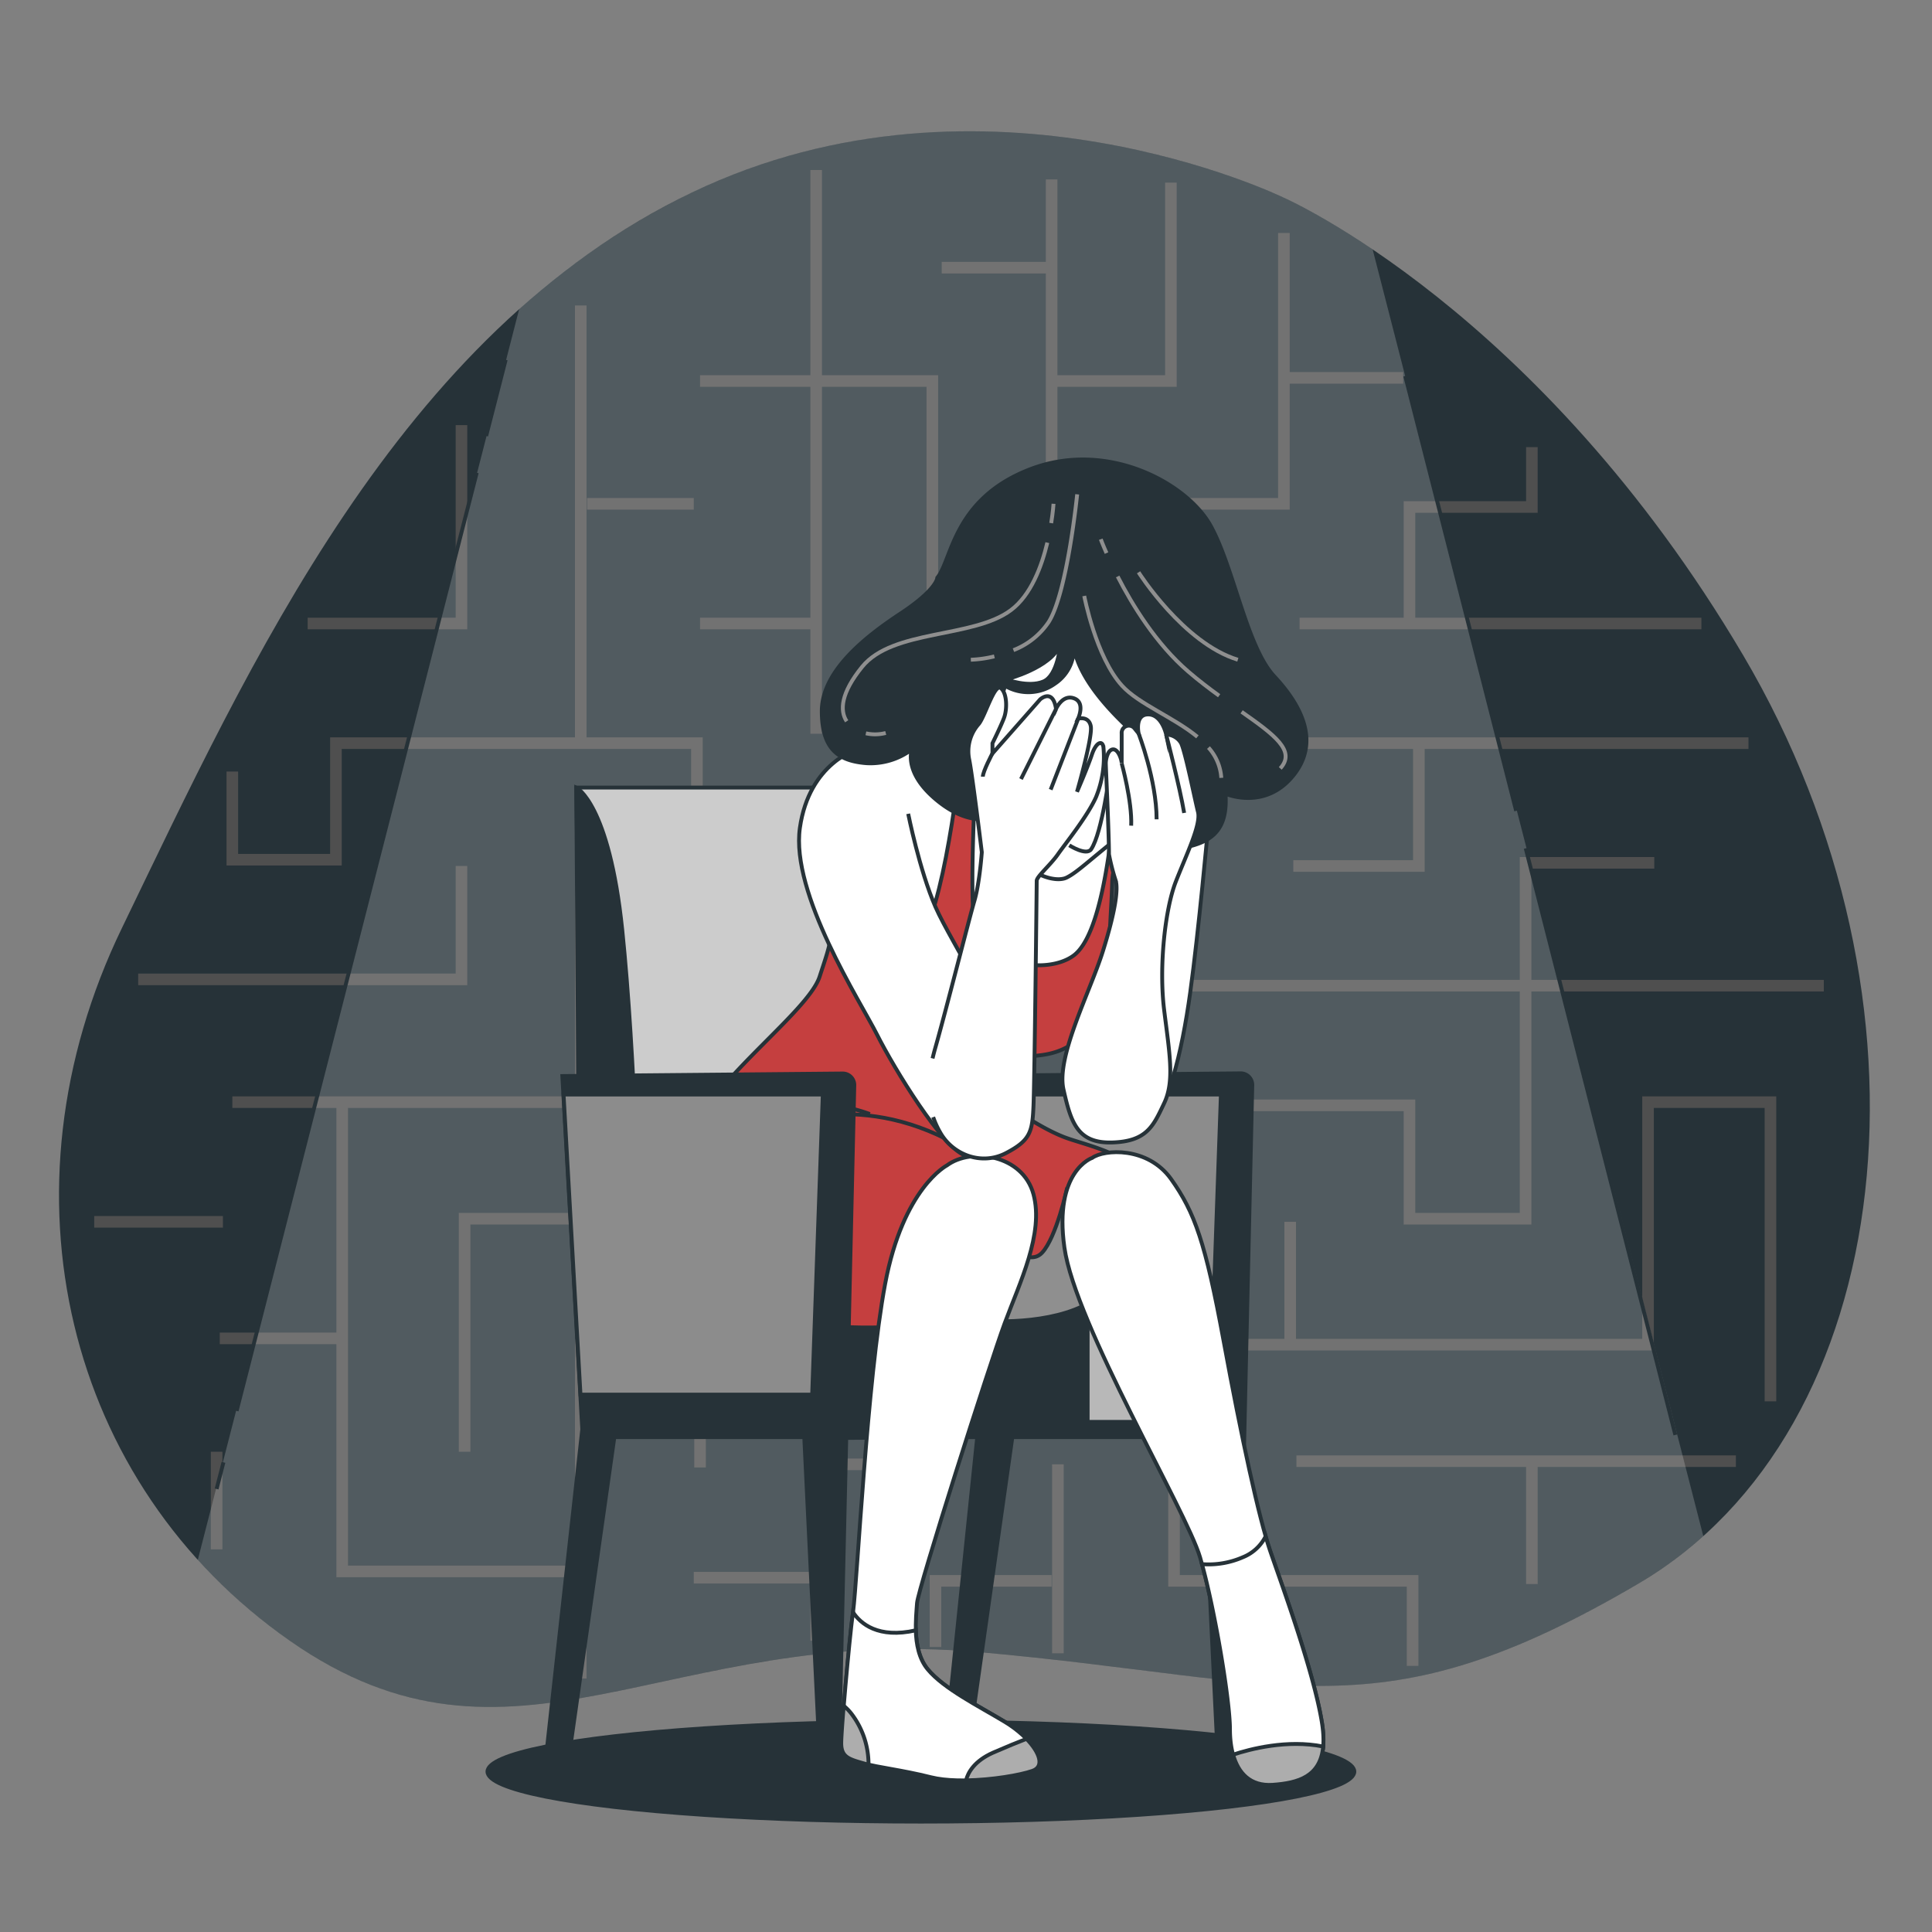<?xml version="1.0" encoding="UTF-8"?>
<svg xmlns="http://www.w3.org/2000/svg" onmouseup="{ if(window.parent.document.onmouseup) window.parent.document.onmouseup(arguments[0]);}" viewBox="0 0 500 500"><rect x="0" y="0" width="500" height="500" fill="#808080" stroke="none"/><g id="freepik--background-simple--inject-543"><path data-cppathid="10000" style="fill:#263238" d="M332.19,51.14S255,13.41,179.08,49.81,64.61,171.85,31.55,240.18,17.18,384.23,75,424.63s97.27-4.31,178.48,2.94,103,21.92,170.51-17.71,80-150.73,27.11-240.33S332.19,51.14,332.19,51.14Z"/></g><g id="freepik--Labyrinth--inject-543"><line data-cppathid="10001" style="fill:none;stroke:#4f4f4f;stroke-miterlimit:10;stroke-width:3px" y2="189.89" x2="211.23" y1="44" x1="211.23"/><polyline data-cppathid="10002" style="fill:none;stroke:#4f4f4f;stroke-miterlimit:10;stroke-width:3px" points="181.17 98.61 241.29 98.61 241.29 159.73 303.03 159.73"/><polyline data-cppathid="10003" style="fill:none;stroke:#4f4f4f;stroke-miterlimit:10;stroke-width:3px" points="332.27 60.3 332.27 130.39 303.03 130.39 303.03 255.09 472 255.09"/><line data-cppathid="10004" style="fill:none;stroke:#4f4f4f;stroke-miterlimit:10;stroke-width:3px" y2="192.33" x2="452.5" y1="192.33" x1="303.03"/><line data-cppathid="10005" style="fill:none;stroke:#4f4f4f;stroke-miterlimit:10;stroke-width:3px" y2="161.36" x2="440.32" y1="161.36" x1="336.33"/><polyline data-cppathid="10006" style="fill:none;stroke:#4f4f4f;stroke-miterlimit:10;stroke-width:3px" points="364.77 161.36 364.77 131.21 396.45 131.21 396.45 115.72"/><line data-cppathid="10007" style="fill:none;stroke:#4f4f4f;stroke-miterlimit:10;stroke-width:3px" y2="97.79" x2="363.14" y1="97.79" x1="332.27"/><polyline data-cppathid="10008" style="fill:none;stroke:#4f4f4f;stroke-miterlimit:10;stroke-width:3px" points="272.97 98.61 303.03 98.61 303.03 47.26"/><line data-cppathid="10009" style="fill:none;stroke:#4f4f4f;stroke-miterlimit:10;stroke-width:3px" y2="132.02" x2="272.16" y1="46.44" x1="272.16"/><line data-cppathid="10010" style="fill:none;stroke:#4f4f4f;stroke-miterlimit:10;stroke-width:3px" y2="69.27" x2="272.97" y1="69.27" x1="243.72"/><line data-cppathid="10011" style="fill:none;stroke:#4f4f4f;stroke-miterlimit:10;stroke-width:3px" y2="192.33" x2="150.3" y1="79.05" x1="150.3"/><polyline data-cppathid="10012" style="fill:none;stroke:#4f4f4f;stroke-miterlimit:10;stroke-width:3px" points="60.13 199.67 60.13 222.49 86.94 222.49 86.94 192.33 180.36 192.33 180.36 224.93 241.29 224.93 241.29 193.96 273.78 193.96 273.78 255.9 150.3 255.9"/><polyline data-cppathid="10013" style="fill:none;stroke:#4f4f4f;stroke-miterlimit:10;stroke-width:3px" points="150.3 224.93 150.3 285.24 60.13 285.24"/><polyline data-cppathid="10014" style="fill:none;stroke:#4f4f4f;stroke-miterlimit:10;stroke-width:3px" points="88.56 286.06 88.56 406.68 150.3 406.68"/><line data-cppathid="10015" style="fill:none;stroke:#4f4f4f;stroke-miterlimit:10;stroke-width:3px" y2="346.37" x2="56.88" y1="346.37" x1="87.75"/><line data-cppathid="10016" style="fill:none;stroke:#4f4f4f;stroke-miterlimit:10;stroke-width:3px" y2="316.21" x2="57.69" y1="316.21" x1="24.38"/><polyline data-cppathid="10017" style="fill:none;stroke:#4f4f4f;stroke-miterlimit:10;stroke-width:3px" points="35.76 253.46 119.43 253.46 119.43 224.12"/><polyline data-cppathid="10018" style="fill:none;stroke:#4f4f4f;stroke-miterlimit:10;stroke-width:3px" points="120.24 375.71 120.24 315.4 242.91 315.4 242.91 286.06 364.77 286.06 364.77 315.4 394.82 315.4 394.82 223.3 428.13 223.3"/><polyline data-cppathid="10019" style="fill:none;stroke:#4f4f4f;stroke-miterlimit:10;stroke-width:3px" points="334.71 224.12 367.2 224.12 367.2 192.33"/><polyline data-cppathid="10020" style="fill:none;stroke:#4f4f4f;stroke-miterlimit:10;stroke-width:3px" points="458.19 362.67 458.19 285.24 426.51 285.24 426.51 348 243.72 348 243.72 378.97 211.23 378.97 211.23 424.61"/><line data-cppathid="10021" style="fill:none;stroke:#4f4f4f;stroke-miterlimit:10;stroke-width:3px" y2="408.31" x2="179.55" y1="408.31" x1="210.42"/><polyline data-cppathid="10022" style="fill:none;stroke:#4f4f4f;stroke-miterlimit:10;stroke-width:3px" points="211.23 348 150.3 348 150.3 434.39"/><line data-cppathid="10023" style="fill:none;stroke:#4f4f4f;stroke-miterlimit:10;stroke-width:3px" y2="379.78" x2="181.17" y1="348.81" x1="181.17"/><line data-cppathid="10024" style="fill:none;stroke:#4f4f4f;stroke-miterlimit:10;stroke-width:3px" y2="286.87" x2="181.98" y1="316.21" x1="181.98"/><line data-cppathid="10025" style="fill:none;stroke:#4f4f4f;stroke-miterlimit:10;stroke-width:3px" y2="286.87" x2="211.23" y1="255.9" x1="211.23"/><polyline data-cppathid="10026" style="fill:none;stroke:#4f4f4f;stroke-miterlimit:10;stroke-width:3px" points="242.1 426.24 242.1 409.12 272.16 409.12"/><line data-cppathid="10027" style="fill:none;stroke:#4f4f4f;stroke-miterlimit:10;stroke-width:3px" y2="378.97" x2="273.78" y1="427.87" x1="273.78"/><polyline data-cppathid="10028" style="fill:none;stroke:#4f4f4f;stroke-miterlimit:10;stroke-width:3px" points="303.84 348 303.84 409.12 365.58 409.12 365.58 431.13"/><line data-cppathid="10029" style="fill:none;stroke:#4f4f4f;stroke-miterlimit:10;stroke-width:3px" y2="378.15" x2="449.25" y1="378.15" x1="335.52"/><line data-cppathid="10030" style="fill:none;stroke:#4f4f4f;stroke-miterlimit:10;stroke-width:3px" y2="409.94" x2="396.45" y1="378.97" x1="396.45"/><line data-cppathid="10031" style="fill:none;stroke:#4f4f4f;stroke-miterlimit:10;stroke-width:3px" y2="316.21" x2="333.9" y1="348.81" x1="333.9"/><line data-cppathid="10032" style="fill:none;stroke:#4f4f4f;stroke-miterlimit:10;stroke-width:3px" y2="316.21" x2="303.84" y1="286.06" x1="303.84"/><line data-cppathid="10033" style="fill:none;stroke:#4f4f4f;stroke-miterlimit:10;stroke-width:3px" y2="317.03" x2="272.97" y1="347.18" x1="272.97"/><line data-cppathid="10034" style="fill:none;stroke:#4f4f4f;stroke-miterlimit:10;stroke-width:3px" y2="161.36" x2="181.17" y1="161.36" x1="211.23"/><line data-cppathid="10035" style="fill:none;stroke:#4f4f4f;stroke-miterlimit:10;stroke-width:3px" y2="130.39" x2="151.93" y1="130.39" x1="179.55"/><polyline data-cppathid="10036" style="fill:none;stroke:#4f4f4f;stroke-miterlimit:10;stroke-width:3px" points="79.62 161.36 119.43 161.36 119.43 110.02"/><line data-cppathid="10037" style="fill:none;stroke:#4f4f4f;stroke-miterlimit:10;stroke-width:3px" y2="400.97" x2="56.06" y1="375.71" x1="56.06"/></g><g id="freepik--Light--inject-543"><path data-cppathid="10038" style="fill:#fff;opacity:0.2" d="M355.24,64.56c-14-9.48-23.05-13.42-23.05-13.42S255,13.41,179.08,49.81A190.5,190.5,0,0,0,134.36,80L51.19,403.7A141.3,141.3,0,0,0,75,424.63c57.78,40.39,97.27-4.31,178.48,2.94s103,21.92,170.51-17.71a104.18,104.18,0,0,0,16.82-12.33Z"/><line data-cppathid="10039" style="fill:none;stroke:#263238;stroke-miterlimit:10" y2="93.12" x2="130.87" y1="112.83" x1="125.82"/><line data-cppathid="10040" style="fill:none;stroke:#263238;stroke-miterlimit:10" y2="122.35" x2="123.38" y1="365.14" x1="61.24"/><line data-cppathid="10041" style="fill:none;stroke:#263238;stroke-miterlimit:10" y2="378.45" x2="57.83" y1="385.34" x1="56.06"/><line data-cppathid="10042" style="fill:none;stroke:#263238;stroke-miterlimit:10" y2="371.36" x2="433.58" y1="219.55" x1="394.85"/><line data-cppathid="10043" style="fill:none;stroke:#263238;stroke-miterlimit:10" y2="209.85" x2="392.38" y1="97.31" x1="363.67"/></g><g id="freepik--Character--inject-543"><ellipse data-cppathid="10044" style="fill:#263238;stroke:#263238;stroke-miterlimit:10" ry="12.94" rx="112.17" cy="458.49" cx="238.33"/><path data-cppathid="10045" style="fill:#263238;stroke:#263238;stroke-miterlimit:10" d="M244.15,456.48H250l12-84.55h49.14l4.11,84.85h4.84l4-176a3,3,0,0,0-3-3l-72.56.66-34.13,93.72,38.51-.23Z"/><polygon data-cppathid="10046" style="fill:#8c8c8c;stroke:#263238;stroke-miterlimit:10" points="315.97 283.26 248.88 283.26 253.26 360.93 313.23 360.93 315.97 283.26"/><polygon data-cppathid="10047" style="fill:#ccc;stroke:#263238;stroke-miterlimit:10" points="150.28 285.9 149.14 203.82 256.14 203.82 264.06 341.38 155.94 341.38 150.28 285.9"/><path data-cppathid="10048" style="fill:#263238;stroke:#263238;stroke-miterlimit:10" d="M149.14,203.82s8.49,4,11.89,36.79,4.53,81.52,4.53,81.52l-15.74-16Z"/><rect data-cppathid="10049" style="fill:#b8b8b8;stroke:#263238;stroke-miterlimit:10" rx="3.33" height="30" width="105.86" y="337.98" x="203.49"/><rect data-cppathid="10050" style="fill:#263238;stroke:#263238;stroke-miterlimit:10" height="30" width="77.99" y="337.98" x="203.49"/><path data-cppathid="10051" style="fill:#C53F3F;stroke:#263238;stroke-miterlimit:10" d="M235.24,188s-12.41,4.38-17.77,8.52-7.3,17.77-3.89,30.43,1.46,16.8-1.46,25.8-27.27,26.29-33.35,40.9-2.19,30.19,7.06,39.68,31.64,10.23,38.46,10.23,14.12-.49,14.12-.49,21.42-1,37.73-5.36,27.27-18.74,23.13-28.72-17.77-12.42-23.61-14.61-12.91-7.06-15.1-8.76-4.62-3.9-4.62-3.9,4.14-6.08,8-7.79,14.85,2,22.64-15.82a33.12,33.12,0,0,0,1-11.44c-.73-5.36,0-9.25.25-18.26s8-16.07,6.81-26.78-20.45-21.42-37.73-18.26S235.24,188,235.24,188Z"/><path data-cppathid="10052" style="fill:none;stroke:#263238;stroke-miterlimit:10" d="M197.65,292.48s21.67-10.72,47.39,2.37"/><path data-cppathid="10053" style="fill:none;stroke:#263238;stroke-miterlimit:10" d="M201.33,286.84a41.63,41.63,0,0,1,23.79,1.47"/><path data-cppathid="10054" style="fill:#fff;stroke:#263238;stroke-miterlimit:10" d="M253.11,189.91c-.58,9.46-2.44,42.42-.77,50.23,2,9.14,18.28,12.41,25.47,7.18s9.72-28.7,11.1-43.09c.49-5.18-1.91-10.86-5.37-16a40.48,40.48,0,0,0-26.63-4.88l-1.58.3c-1.25,2.15-2.06,3.72-2.06,3.72S253.2,188.29,253.11,189.91Z"/><path data-cppathid="10055" style="fill:#fff;stroke:#263238;stroke-miterlimit:10" d="M249.07,192.47l-4-6.82c-7.56,1.58-9.8,2.32-9.8,2.32s-12.41,4.38-17.77,8.52-7.3,17.77-3.89,30.43c1.67,6.19,2,10.35,1.67,14,7.24,3.69,19,8.17,23.38,1.15C245.16,231.65,249.07,192.47,249.07,192.47Z"/><path data-cppathid="10056" style="fill:#fff;stroke:#263238;stroke-miterlimit:10" d="M222.1,193.81s-12.66,3.41-15.09,20.45,15.58,44.79,20,53.56,16.8,29,22.64,31.16,11.93-8.77,11.93-20.45-15.34-34.33-19.48-43.82-7.06-24.1-7.06-24.1"/><path data-cppathid="10057" style="fill:#fff;stroke:#263238;stroke-miterlimit:10" d="M312.66,214s-2.44,27-4.63,42.84-5.84,30.68-11.44,35.54-18.5.73-19.47-9.73S282,261,284.91,250.53s6.81-29.45,7.06-34.32S309.49,205,312.66,214Z"/><path data-cppathid="10058" style="fill:#263238;stroke:#263238;stroke-miterlimit:10" d="M242.57,149.52s0,3-9.6,9.32-20.29,15.08-20.29,25.23,4.66,12.89,11.52,13.44A17.75,17.75,0,0,0,236,193.94s-2.19,5.48,5.48,12.34,14,6.31,17.28,4.94,31,10.14,41.68,9,17.55-3,16.72-14.8c0,0,9.88,4.38,17.28-4.39s2.47-18.37-4.66-26-10.42-28-16.45-38.94-26.66-22.34-46.67-14.67S246.41,144.86,242.57,149.52Z"/><path data-cppathid="10059" style="fill:none;stroke:#8f8f8f;stroke-miterlimit:10" d="M294.66,148.11s11.62,18.34,25.69,22.63"/><path data-cppathid="10060" style="fill:none;stroke:#8f8f8f;stroke-miterlimit:10" d="M321.33,184.22c8.54,6,14.13,10.13,10,14.64"/><path data-cppathid="10061" style="fill:none;stroke:#8f8f8f;stroke-miterlimit:10" d="M289.25,149.19c3.78,7.39,10,17.5,18.26,24.6,2.67,2.3,5.37,4.36,8,6.26"/><path data-cppathid="10062" style="fill:none;stroke:#8f8f8f;stroke-miterlimit:10" d="M284.88,139.55s.5,1.36,1.49,3.59"/><path data-cppathid="10063" style="fill:none;stroke:#8f8f8f;stroke-miterlimit:10" d="M257.34,169.87a30.42,30.42,0,0,1-6.09.87"/><path data-cppathid="10064" style="fill:none;stroke:#8f8f8f;stroke-miterlimit:10" d="M278.77,127.93s-2.55,25.34-7.34,33a19.43,19.43,0,0,1-9.15,7.33"/><path data-cppathid="10065" style="fill:none;stroke:#8f8f8f;stroke-miterlimit:10" d="M224.09,189.78a10.82,10.82,0,0,0,5.14-.09"/><path data-cppathid="10066" style="fill:none;stroke:#8f8f8f;stroke-miterlimit:10" d="M271.05,140.43c-1.47,6.17-4.25,13.6-9.41,17.46-9.78,7.34-30.57,4.9-38.52,14.68-5.51,6.78-5.83,11.34-4,14.1"/><path data-cppathid="10067" style="fill:none;stroke:#8f8f8f;stroke-miterlimit:10" d="M272.65,130.38s-.12,2-.6,5"/><path data-cppathid="10068" style="fill:none;stroke:#8f8f8f;stroke-miterlimit:10" d="M312.75,193.47a12.91,12.91,0,0,1,3.32,7.84"/><path data-cppathid="10069" style="fill:none;stroke:#8f8f8f;stroke-miterlimit:10" d="M280.6,154.23s3,15.8,9.78,23.23c4.33,4.76,13.39,8.18,19.51,13.24"/><path data-cppathid="10070" style="fill:#fff;stroke:#263238;stroke-miterlimit:10" d="M274.38,166.79s-.55,8-4.39,9.6-9.6-.55-9.6-.55S272.19,172.83,274.38,166.79Z"/><path data-cppathid="10071" style="fill:#fff;stroke:#263238;stroke-miterlimit:10" d="M277.67,165.42A11,11,0,0,1,273,176.94a11.81,11.81,0,0,1-12.89.55s-2.19,7.13-4.94,18.1,4.39,20.56,8,25.77,10.15,7.12,12.89,5.75,5.75-4.38,13.7-10.68,12.34-18.1,12.62-18.92S278.22,180.5,277.67,165.42Z"/><path data-cppathid="10072" style="fill:none;stroke:#263238;stroke-miterlimit:10" d="M287.25,199.53s-2,16-4.85,20.24c-1.22,1.83-5.67-1-5.67-1"/><path data-cppathid="10073" style="fill:#8f8f8f;stroke:#263238;stroke-miterlimit:10" d="M276.14,307.6s-2.76,12.63-6.44,16.59S259.53,321,259.53,321s-10,18.91-8.28,20.05,18.43,2.08,28.9-3,9.39-26.1,6.56-29.78S280.11,304.48,276.14,307.6Z"/><path data-cppathid="10074" style="fill:#fff;stroke:#263238;stroke-miterlimit:10" d="M245.07,301.6s-11.33,5.8-16,30.67-7.18,76.28-8.29,84.85-3,30.4-3,34,1.94,4.15,5.81,5.25,9.67,1.66,17.41,3.6,21.55,0,26.25-1.66-.27-8.57-7.18-12.71S244.24,437,240.1,432s-3-13.54-2.77-17.13S256.13,353,260,342.5s10.22-23.22,7.46-33.44S251.43,296.9,245.07,301.6Z"/><path data-cppathid="10075" style="fill:#fff;stroke:#263238;stroke-miterlimit:10" d="M260,445.59c-6.91-4.15-15.76-8.57-19.9-13.55-2.3-2.75-3-6.6-3.09-10.11-9.76,2.2-14.3-1.73-16.27-4.7-1.11,8.64-3,30.3-3,33.88s1.94,4.15,5.81,5.25,9.67,1.66,17.41,3.6,21.55,0,26.25-1.66S266.91,449.73,260,445.59Z"/><path data-cppathid="10076" style="fill:#adadad;stroke:#263238;stroke-miterlimit:10" d="M223.52,456.36c.39.12.82.22,1.25.32a21.49,21.49,0,0,0-4.29-13,12.71,12.71,0,0,0-2.13-2.22c-.38,4.63-.64,8.37-.64,9.68C217.71,454.71,219.65,455.26,223.52,456.36Z"/><path data-cppathid="10077" style="fill:#adadad;stroke:#263238;stroke-miterlimit:10" d="M250,460.76c6.77-.11,14-1.35,17.19-2.46s1.88-4.78-1.54-8.29c-2.2.84-5,2-8.68,3.59C252.12,455.77,250.51,458.74,250,460.76Z"/><path data-cppathid="10078" style="fill:#fff;stroke:#263238;stroke-miterlimit:10" d="M282.66,299.66s-10,3.32-7.19,23.22,31.51,68,35.1,80.14,7.74,36.76,7.74,44.5,2.77,14.92,11.06,14.37,14.92-3,12.71-16.3-10.23-35.1-13.27-43.95-7.46-29.29-12.16-54.72-7.46-33.16-13.54-41.73S285.7,297.45,282.66,299.66Z"/><path data-cppathid="10079" style="fill:#fff;stroke:#263238;stroke-miterlimit:10" d="M328.81,401.64c-.39-1.15-.82-2.51-1.26-4.05a11.29,11.29,0,0,1-5.92,5.43,22.12,22.12,0,0,1-10.56,1.78c3.47,12.63,7.24,35.34,7.24,42.72,0,7.74,2.77,14.92,11.06,14.37s14.92-3,12.71-16.3S331.85,410.49,328.81,401.64Z"/><path data-cppathid="10080" style="fill:#adadad;stroke:#263238;stroke-miterlimit:10" d="M342.44,452c-9.34-1.87-18.92.65-23.31,2.1,1.32,4.76,4.41,8.2,10.24,7.81C336.1,461.44,341.74,459.72,342.44,452Z"/><path data-cppathid="10081" style="fill:#fff;stroke:#263238;stroke-miterlimit:10" d="M241.34,273.92c.2-.83.42-1.7.67-2.58,2.75-9.6,8.79-33.53,10.16-38.19s1.92-12.61,1.92-12.61-2.47-20.29-3.29-24.13a10.61,10.61,0,0,1,2.47-9c1.64-1.92,4.11-10.69,5.75-9.32s1.65,5.48.83,7.67-3,6.59-3,6.59V195l12.34-14s3.29-3,4.11,2.47c0,0,1.65-3.84,4.66-2.74S279,186,279,186s2.74-.82,3.29,1.92-3.56,17-3.56,17,2.74-6.31,3.84-9.6,2.74-3.84,3-1.92a27.55,27.55,0,0,1-1.92,12.89c-2.19,4.94-7.95,12.06-9.87,14.81s-5.48,5.76-5.48,6.85-.55,51.28-.83,58.13-.82,9.05-7.13,12.34-13.73.45-17-5.31a22.79,22.79,0,0,1-1.83-4"/><line data-cppathid="10082" style="fill:none;stroke:#263238;stroke-miterlimit:10" y2="204.36" x2="271.91" y1="185.99" x1="279.04"/><line data-cppathid="10083" style="fill:none;stroke:#263238;stroke-miterlimit:10" y2="201.62" x2="264.23" y1="183.52" x1="273.28"/><path data-cppathid="10084" style="fill:none;stroke:#263238;stroke-miterlimit:10" d="M256.83,195s-2.47,4.66-2.47,6"/><path data-cppathid="10085" style="fill:#fff;stroke:#263238;stroke-miterlimit:10" d="M287,221.09c0-5.49-.82-22.49-.82-23.58s.55-3.57,1.92-3.57,2.19,2.74,2.19,3.57v-7.68a1.87,1.87,0,0,1,3.29-1.37l1.1,1.37s-1.1-4.94,2.47-4.94,4.66,5.21,4.66,5.21a4.54,4.54,0,0,1,3.84,2.2c1.1,2.19,3.56,14.53,4.39,17.82s-3,11-5.76,18.1-4.39,21.93-3,33.17,2.74,18.38,0,24.13-4.39,9.88-13.43,10.15-10.7-5.21-12.62-13.71,6.86-25.23,10.15-35.65,4.11-16.45,3.29-18.64A55.07,55.07,0,0,1,287,221.09Z"/><path data-cppathid="10086" style="fill:none;stroke:#263238;stroke-miterlimit:10" d="M290.28,197.51s2.74,9.87,2.47,16.17"/><path data-cppathid="10087" style="fill:none;stroke:#263238;stroke-miterlimit:10" d="M294.67,189.83s4.66,12.06,4.66,22.21"/><path data-cppathid="10088" style="fill:none;stroke:#263238;stroke-miterlimit:10" d="M301.8,190.1s3.56,13.71,4.66,20.29"/><path data-cppathid="10089" style="fill:#263238;stroke:#263238;stroke-miterlimit:10" d="M141.12,456.41H147l12-84.48h49.14l4.09,84.48h4.86l4-175.59a3,3,0,0,0-3-3l-72.56.66,5.16,91.42Z"/><polygon data-cppathid="10090" style="fill:#8c8c8c;stroke:#263238;stroke-miterlimit:10" points="212.94 283.26 145.85 283.26 150.23 360.93 210.19 360.93 212.94 283.26"/></g></svg>